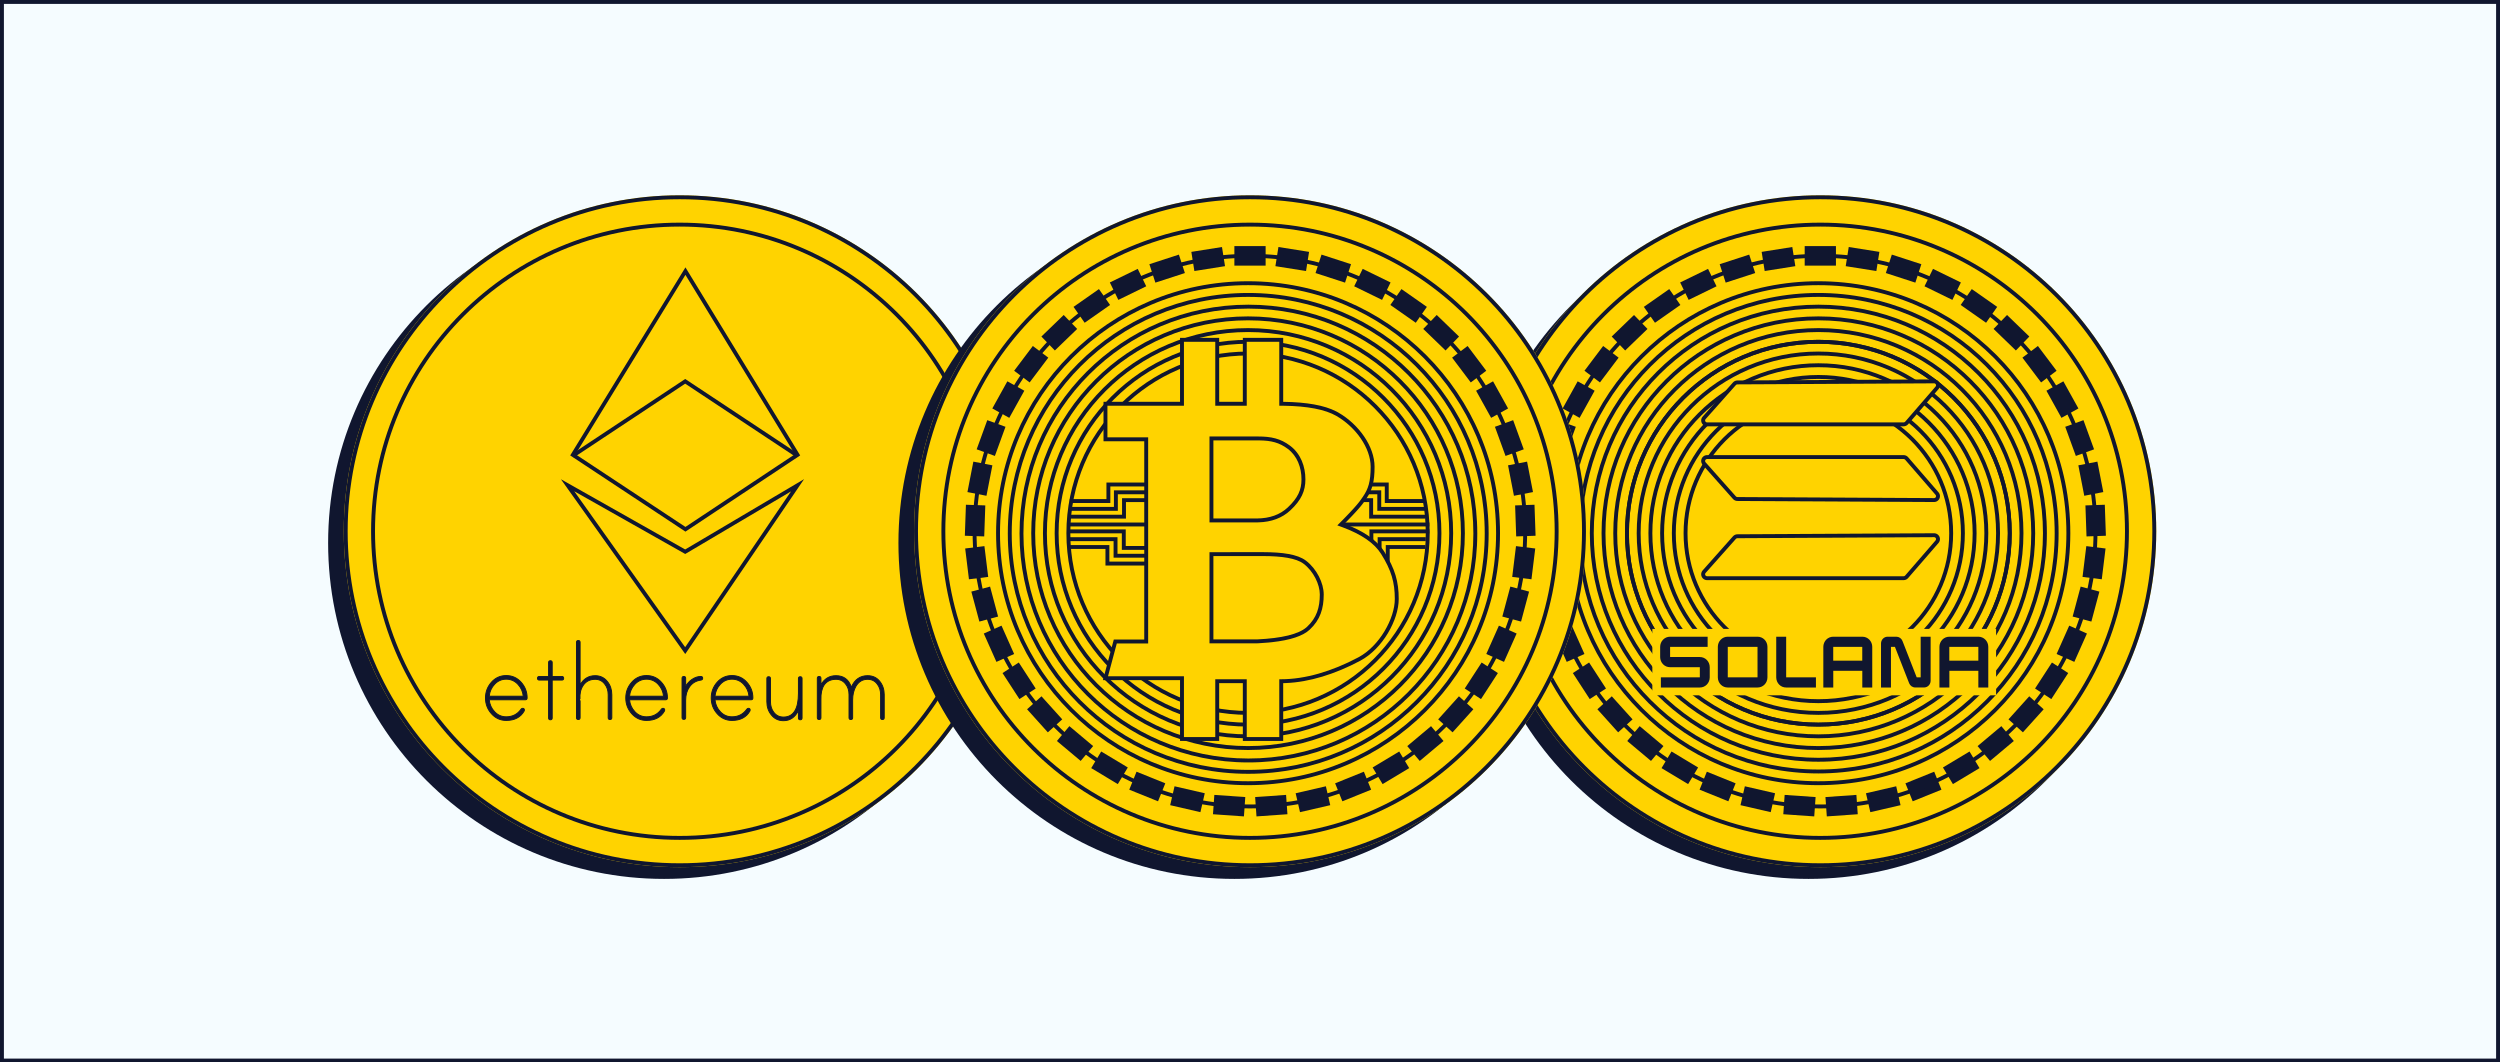 <?xml version="1.0" encoding="UTF-8"?>
<svg width="640px" height="272px" viewBox="0 0 640 272" version="1.1" xmlns="http://www.w3.org/2000/svg" xmlns:xlink="http://www.w3.org/1999/xlink">
    <title>Bitcoin, Ethereum, Solana</title>
    <g id="Bitcoin,-Ethereum,-Solana" stroke="none" stroke-width="1" fill="none" fill-rule="evenodd">
        <rect fill="#F5FCFF" x="0" y="0" width="640" height="272"></rect>
        <circle id="Oval-Copy-13" fill="#10162F" cx="170" cy="139" r="86"></circle>
        <circle id="Oval-Copy-14" fill="#10162F" cx="463" cy="139" r="86"></circle>
        <g id="Group-4" transform="translate(88, 50)">
            <circle id="Oval" fill="#FFD300" cx="86" cy="86" r="86"></circle>
            <path d="M86,0 C133.496,0 172,38.504 172,86 C172,133.496 133.496,172 86,172 C38.504,172 0,133.496 0,86 C0,38.504 38.504,0 86,0 Z M86,1 C39.056,1 1,39.056 1,86 C1,132.944 39.056,171 86,171 C132.944,171 171,132.944 171,86 C171,39.056 132.944,1 86,1 Z" id="Oval" fill="#10162F" fill-rule="nonzero"></path>
            <g id="ethereum" transform="translate(36.285, 113.969)" fill="#10162F" fill-rule="nonzero" stroke="#10162F" stroke-width="0.25">
                <path d="M5.313,8.976 C6.831,8.976 8.101,9.548 9.124,10.692 C10.148,11.836 10.659,13.178 10.659,14.718 C10.659,15.026 10.494,15.18 10.164,15.18 L0.957,15.18 C1.067,16.368 1.529,17.391 2.343,18.249 C3.157,19.107 4.147,19.536 5.313,19.536 C6.919,19.536 8.184,18.887 9.108,17.589 C9.218,17.435 9.35,17.358 9.504,17.358 C9.812,17.358 9.966,17.512 9.966,17.82 C9.966,17.908 9.944,17.985 9.9,18.051 C8.976,19.657 7.447,20.46 5.313,20.46 C3.817,20.46 2.558,19.888 1.534,18.744 C0.511,17.6 0,16.258 0,14.718 C0,13.178 0.506,11.836 1.518,10.692 C2.53,9.548 3.795,8.976 5.313,8.976 Z M0.957,14.256 L9.669,14.256 C9.559,13.068 9.097,12.045 8.283,11.187 C7.469,10.329 6.479,9.9 5.313,9.9 C4.147,9.9 3.157,10.329 2.343,11.187 C1.529,12.045 1.067,13.068 0.957,14.256 Z" id="Shape"></path>
                <path d="M17.076,9.207 L19.551,9.207 C19.859,9.207 20.013,9.361 20.013,9.669 C20.013,9.977 19.859,10.131 19.551,10.131 L17.076,10.131 L17.076,19.833 C17.076,20.141 16.922,20.295 16.614,20.295 C16.306,20.295 16.152,20.141 16.152,19.833 L16.152,10.131 L13.776,10.131 C13.468,10.131 13.314,9.977 13.314,9.669 C13.314,9.361 13.468,9.207 13.776,9.207 L16.152,9.207 L16.152,5.643 C16.152,5.335 16.306,5.181 16.614,5.181 C16.922,5.181 17.076,5.335 17.076,5.643 L17.076,9.207 Z" id="Path"></path>
                <path d="M28.08,9.009 C29.378,9.009 30.423,9.515 31.215,10.527 C31.963,11.451 32.337,12.573 32.337,13.893 L32.337,19.767 C32.337,20.075 32.183,20.229 31.875,20.229 C31.567,20.229 31.413,20.075 31.413,19.767 L31.413,13.893 C31.413,12.815 31.127,11.913 30.555,11.187 C29.939,10.351 29.114,9.933 28.08,9.933 C26.738,9.933 25.715,10.45 25.011,11.484 C24.373,12.43 24.098,13.585 24.186,14.949 C24.208,15.235 24.219,15.367 24.219,15.345 L24.219,19.767 C24.219,20.075 24.065,20.229 23.757,20.229 C23.449,20.229 23.295,20.075 23.295,19.767 L23.295,0.462 C23.295,0.154 23.449,0 23.757,0 C24.065,0 24.219,0.154 24.219,0.462 L24.219,11.385 C25.099,9.801 26.386,9.009 28.08,9.009 Z" id="Path"></path>
                <path d="M41.229,8.976 C42.747,8.976 44.018,9.548 45.041,10.692 C46.064,11.836 46.575,13.178 46.575,14.718 C46.575,15.026 46.41,15.18 46.08,15.18 L36.873,15.18 C36.983,16.368 37.445,17.391 38.259,18.249 C39.073,19.107 40.063,19.536 41.229,19.536 C42.835,19.536 44.1,18.887 45.024,17.589 C45.134,17.435 45.266,17.358 45.42,17.358 C45.728,17.358 45.882,17.512 45.882,17.82 C45.882,17.908 45.86,17.985 45.816,18.051 C44.892,19.657 43.363,20.46 41.229,20.46 C39.733,20.46 38.474,19.888 37.451,18.744 C36.428,17.6 35.916,16.258 35.916,14.718 C35.916,13.178 36.422,11.836 37.434,10.692 C38.446,9.548 39.711,8.976 41.229,8.976 Z M36.873,14.256 L45.585,14.256 C45.475,13.068 45.013,12.045 44.199,11.187 C43.385,10.329 42.395,9.9 41.229,9.9 C40.063,9.9 39.073,10.329 38.259,11.187 C37.445,12.045 36.983,13.068 36.873,14.256 Z" id="Shape"></path>
                <path d="M55.104,9.207 C55.434,9.207 55.599,9.35 55.599,9.636 C55.599,9.922 55.456,10.087 55.17,10.131 C53.872,10.307 52.882,10.901 52.2,11.913 C51.562,12.815 51.243,13.948 51.243,15.312 L51.243,19.734 C51.243,20.042 51.089,20.196 50.781,20.196 C50.473,20.196 50.319,20.042 50.319,19.734 L50.319,9.669 C50.319,9.361 50.473,9.207 50.781,9.207 C51.089,9.207 51.243,9.361 51.243,9.669 L51.243,11.715 C51.661,11.011 52.2,10.428 52.86,9.966 C53.608,9.46 54.356,9.207 55.104,9.207 Z" id="Path"></path>
                <path d="M63.105,8.976 C64.623,8.976 65.894,9.548 66.917,10.692 C67.94,11.836 68.451,13.178 68.451,14.718 C68.451,15.026 68.286,15.18 67.956,15.18 L58.749,15.18 C58.859,16.368 59.321,17.391 60.135,18.249 C60.949,19.107 61.939,19.536 63.105,19.536 C64.711,19.536 65.976,18.887 66.9,17.589 C67.01,17.435 67.142,17.358 67.296,17.358 C67.604,17.358 67.758,17.512 67.758,17.82 C67.758,17.908 67.736,17.985 67.692,18.051 C66.768,19.657 65.239,20.46 63.105,20.46 C61.609,20.46 60.35,19.888 59.327,18.744 C58.304,17.6 57.792,16.258 57.792,14.718 C57.792,13.178 58.298,11.836 59.31,10.692 C60.322,9.548 61.587,8.976 63.105,8.976 Z M58.749,14.256 L67.461,14.256 C67.351,13.068 66.889,12.045 66.075,11.187 C65.261,10.329 64.271,9.9 63.105,9.9 C61.939,9.9 60.949,10.329 60.135,11.187 C59.321,12.045 58.859,13.068 58.749,14.256 Z" id="Shape"></path>
                <path d="M80.577,9.273 C80.885,9.273 81.039,9.427 81.039,9.735 L81.039,19.833 C81.039,20.141 80.885,20.295 80.577,20.295 C80.269,20.295 80.115,20.141 80.115,19.833 L80.115,17.919 C79.257,19.657 77.981,20.526 76.287,20.526 C74.989,20.526 73.944,20.02 73.152,19.008 C72.404,18.084 72.03,16.962 72.03,15.642 L72.03,9.735 C72.03,9.427 72.184,9.273 72.492,9.273 C72.8,9.273 72.954,9.427 72.954,9.735 L72.954,15.642 C72.954,16.72 73.229,17.622 73.779,18.348 C74.395,19.184 75.231,19.602 76.287,19.602 C78.839,19.602 80.115,17.567 80.115,13.497 L80.115,9.735 C80.115,9.427 80.269,9.273 80.577,9.273 Z" id="Path"></path>
                <path d="M97.818,9.009 C99.116,9.009 100.15,9.488 100.92,10.444 C101.69,11.402 102.075,12.54 102.075,13.86 L102.075,19.767 C102.075,20.075 101.921,20.229 101.613,20.229 C101.305,20.229 101.151,20.075 101.151,19.767 L101.151,13.86 C101.151,12.782 100.865,11.88 100.293,11.154 C99.699,10.34 98.874,9.933 97.818,9.933 C96.542,9.933 95.552,10.516 94.848,11.682 C94.276,12.672 93.99,13.849 93.99,15.213 L93.99,19.767 C93.99,20.075 93.836,20.229 93.528,20.229 C93.22,20.229 93.066,20.075 93.066,19.767 L93.066,13.86 C93.066,12.782 92.78,11.88 92.208,11.154 C91.592,10.34 90.767,9.933 89.733,9.933 C88.391,9.933 87.379,10.417 86.697,11.385 C86.103,12.287 85.828,13.519 85.872,15.081 C85.872,15.235 85.872,15.312 85.872,15.312 L85.872,19.767 C85.872,20.075 85.718,20.229 85.41,20.229 C85.102,20.229 84.948,20.075 84.948,19.767 L84.948,9.669 C84.948,9.361 85.102,9.207 85.41,9.207 C85.718,9.207 85.872,9.361 85.872,9.669 L85.872,11.352 C86.752,9.79 88.039,9.009 89.733,9.009 C91.691,9.009 93,9.988 93.66,11.946 C94.518,9.988 95.904,9.009 97.818,9.009 Z" id="Path"></path>
            </g>
            <path d="M116.849,66.588 L87.475,18.447 L57.97,66.588 L87.474,86.094 L116.849,66.588 Z M87.472,20.363 L115.494,66.286 L87.472,84.894 L59.326,66.286 L87.472,20.363 Z" id="Path" fill="#10162F" fill-rule="nonzero"></path>
            <polygon id="Path-2" fill="#10162F" fill-rule="nonzero" transform="translate(87.41, 57.057) rotate(-180) translate(-87.41, -57.057) " points="115.896 47.021 116.448 47.854 87.41 67.094 58.372 47.854 58.925 47.021 87.41 65.894"></polygon>
            <path d="M87.42,117.431 L117.843,72.658 L87.404,90.663 L55.595,72.687 L87.42,117.431 Z M87.4,115.678 L59.013,75.767 L87.416,91.819 L114.501,75.796 L87.4,115.678 Z" id="Path-3" fill="#10162F" fill-rule="nonzero"></path>
            <path d="M86,7 C129.63,7 165,42.37 165,86 C165,129.63 129.63,165 86,165 C42.37,165 7,129.63 7,86 C7,42.37 42.37,7 86,7 Z M86,8 C42.922,8 8,42.922 8,86 C8,129.078 42.922,164 86,164 C129.078,164 164,129.078 164,86 C164,42.922 129.078,8 86,8 Z" id="Oval" fill="#10162F" fill-rule="nonzero"></path>
        </g>
        <path d="M640,0 L640,272 L0,272 L0,0 L640,0 Z M639,1 L1,1 L1,271 L639,271 L639,1 Z" id="Rectangle" fill="#10162F" fill-rule="nonzero"></path>
        <g id="Group-3-Copy" transform="translate(380, 50)">
            <circle id="Oval-Copy" fill="#FFD300" cx="86" cy="86" r="86"></circle>
            <path d="M86,0 C133.496,0 172,38.504 172,86 C172,133.496 133.496,172 86,172 C38.504,172 0,133.496 0,86 C0,38.504 38.504,0 86,0 Z M86,1 C39.056,1 1,39.056 1,86 C1,132.944 39.056,171 86,171 C132.944,171 171,132.944 171,86 C171,39.056 132.944,1 86,1 Z" id="Oval-Copy" fill="#10162F" fill-rule="nonzero"></path>
            <g id="Group" transform="translate(13, 13)" fill="#10162F">
                <rect id="Rectangle" x="69" y="0" width="8" height="5"></rect>
                <polygon id="Rectangle" transform="translate(83.813, 3.308) rotate(9) translate(-83.813, -3.308) " points="79.842 0.826 87.784 0.826 87.784 5.79 79.842 5.79"></polygon>
                <polygon id="Rectangle" transform="translate(94.32, 5.767) rotate(18) translate(-94.32, -5.767) " points="90.349 3.285 98.291 3.285 98.291 8.249 90.349 8.249"></polygon>
                <polygon id="Rectangle" transform="translate(104.329, 9.801) rotate(26) translate(-104.329, -9.801) " points="100.358 7.319 108.3 7.319 108.3 12.283 100.358 12.283"></polygon>
                <polygon id="Rectangle" transform="translate(113.605, 15.315) rotate(35) translate(-113.605, -15.315) " points="109.634 12.833 117.576 12.833 117.576 17.797 109.634 17.797"></polygon>
                <polygon id="Rectangle" transform="translate(121.931, 22.181) rotate(44) translate(-121.931, -22.181) " points="117.96 19.699 125.902 19.699 125.902 24.663 117.96 24.663"></polygon>
                <polygon id="Rectangle" transform="translate(129.11, 30.238) rotate(53) translate(-129.11, -30.238) " points="125.139 27.756 133.081 27.756 133.081 32.719 125.139 32.719"></polygon>
                <polygon id="Rectangle" transform="translate(134.976, 39.295) rotate(61) translate(-134.976, -39.295) " points="131.005 36.813 138.947 36.813 138.947 41.777 131.005 41.777"></polygon>
                <polygon id="Rectangle" transform="translate(139.391, 49.142) rotate(70) translate(-139.391, -49.142) " points="135.419 46.661 143.362 46.661 143.362 51.624 135.419 51.624"></polygon>
                <polygon id="Rectangle" transform="translate(142.25, 59.548) rotate(79) translate(-142.25, -59.548) " points="138.279 57.066 146.221 57.066 146.221 62.03 138.279 62.03"></polygon>
                <polygon id="Rectangle" transform="translate(143.488, 70.268) rotate(88) translate(-143.488, -70.268) " points="139.517 67.786 147.459 67.786 147.459 72.75 139.517 72.75"></polygon>
                <polygon id="Rectangle" transform="translate(143.074, 81.052) rotate(97) translate(-143.074, -81.052) " points="139.103 78.57 147.045 78.57 147.045 83.533 139.103 83.533"></polygon>
                <polygon id="Rectangle" transform="translate(141.02, 91.645) rotate(105) translate(-141.02, -91.645) " points="137.049 89.164 144.991 89.164 144.991 94.127 137.049 94.127"></polygon>
                <polygon id="Rectangle" transform="translate(137.372, 101.802) rotate(114) translate(-137.372, -101.802) " points="133.401 99.32 141.343 99.32 141.343 104.283 133.401 104.283"></polygon>
                <polygon id="Rectangle" transform="translate(132.217, 111.282) rotate(123) translate(-132.217, -111.282) " points="128.246 108.8 136.188 108.8 136.188 113.764 128.246 113.764"></polygon>
                <polygon id="Rectangle" transform="translate(125.675, 119.864) rotate(132) translate(-125.675, -119.864) " points="121.704 117.382 129.646 117.382 129.646 122.346 121.704 122.346"></polygon>
                <polygon id="Rectangle" transform="translate(117.899, 127.347) rotate(140) translate(-117.899, -127.347) " points="113.928 124.865 121.871 124.865 121.871 129.829 113.928 129.829"></polygon>
                <polygon id="Rectangle" transform="translate(109.073, 133.556) rotate(149) translate(-109.073, -133.556) " points="105.102 131.074 113.044 131.074 113.044 136.037 105.102 136.037"></polygon>
                <polygon id="Rectangle" transform="translate(99.402, 138.344) rotate(158) translate(-99.402, -138.344) " points="95.431 135.862 103.373 135.862 103.373 140.826 95.431 140.826"></polygon>
                <polygon id="Rectangle" transform="translate(89.114, 141.6) rotate(167) translate(-89.114, -141.6) " points="85.143 139.118 93.085 139.118 93.085 144.082 85.143 144.082"></polygon>
                <polygon id="Rectangle" transform="translate(78.449, 143.247) rotate(176) translate(-78.449, -143.247) " points="74.478 140.765 82.42 140.765 82.42 145.729 74.478 145.729"></polygon>
                <polygon id="Rectangle" transform="translate(67.658, 143.247) rotate(184) translate(-67.658, -143.247) " points="63.687 140.765 71.629 140.765 71.629 145.729 63.687 145.729"></polygon>
                <polygon id="Rectangle" transform="translate(56.993, 141.6) rotate(193) translate(-56.993, -141.6) " points="53.022 139.118 60.964 139.118 60.964 144.082 53.022 144.082"></polygon>
                <polygon id="Rectangle" transform="translate(46.704, 138.344) rotate(202) translate(-46.704, -138.344) " points="42.733 135.862 50.675 135.862 50.675 140.826 42.733 140.826"></polygon>
                <polygon id="Rectangle" transform="translate(37.034, 133.556) rotate(211) translate(-37.034, -133.556) " points="33.063 131.074 41.005 131.074 41.005 136.037 33.063 136.037"></polygon>
                <polygon id="Rectangle" transform="translate(28.207, 127.347) rotate(220) translate(-28.207, -127.347) " points="24.236 124.865 32.178 124.865 32.178 129.829 24.236 129.829"></polygon>
                <polygon id="Rectangle" transform="translate(20.432, 119.864) rotate(228) translate(-20.432, -119.864) " points="16.461 117.382 24.403 117.382 24.403 122.346 16.461 122.346"></polygon>
                <polygon id="Rectangle" transform="translate(13.89, 111.282) rotate(237) translate(-13.89, -111.282) " points="9.919 108.8 17.861 108.8 17.861 113.764 9.919 113.764"></polygon>
                <polygon id="Rectangle" transform="translate(8.735, 101.802) rotate(246) translate(-8.735, -101.802) " points="4.763 99.32 12.706 99.32 12.706 104.283 4.763 104.283"></polygon>
                <polygon id="Rectangle" transform="translate(5.087, 91.645) rotate(255) translate(-5.087, -91.645) " points="1.116 89.164 9.058 89.164 9.058 94.127 1.116 94.127"></polygon>
                <polygon id="Rectangle" transform="translate(3.032, 81.052) rotate(263) translate(-3.032, -81.052) " points="-0.939 78.57 7.003 78.57 7.003 83.533 -0.939 83.533"></polygon>
                <polygon id="Rectangle" transform="translate(2.619, 70.268) rotate(272) translate(-2.619, -70.268) " points="-1.352 67.786 6.59 67.786 6.59 72.75 -1.352 72.75"></polygon>
                <polygon id="Rectangle" transform="translate(3.857, 59.548) rotate(281) translate(-3.857, -59.548) " points="-0.114 57.066 7.828 57.066 7.828 62.03 -0.114 62.03"></polygon>
                <polygon id="Rectangle" transform="translate(6.716, 49.142) rotate(290) translate(-6.716, -49.142) " points="2.745 46.661 10.687 46.661 10.687 51.624 2.745 51.624"></polygon>
                <polygon id="Rectangle" transform="translate(11.13, 39.295) rotate(299) translate(-11.13, -39.295) " points="7.159 36.813 15.101 36.813 15.101 41.777 7.159 41.777"></polygon>
                <polygon id="Rectangle" transform="translate(16.996, 30.238) rotate(307) translate(-16.996, -30.238) " points="13.025 27.756 20.967 27.756 20.967 32.719 13.025 32.719"></polygon>
                <polygon id="Rectangle" transform="translate(24.176, 22.181) rotate(316) translate(-24.176, -22.181) " points="20.205 19.699 28.147 19.699 28.147 24.663 20.205 24.663"></polygon>
                <polygon id="Rectangle" transform="translate(32.501, 15.315) rotate(325) translate(-32.501, -15.315) " points="28.53 12.833 36.472 12.833 36.472 17.797 28.53 17.797"></polygon>
                <polygon id="Rectangle" transform="translate(41.777, 9.801) rotate(334) translate(-41.777, -9.801) " points="37.806 7.319 45.748 7.319 45.748 12.283 37.806 12.283"></polygon>
                <polygon id="Rectangle" transform="translate(51.786, 5.767) rotate(342) translate(-51.786, -5.767) " points="47.815 3.285 55.757 3.285 55.757 8.249 47.815 8.249"></polygon>
                <polygon id="Rectangle" transform="translate(62.294, 3.308) rotate(351) translate(-62.294, -3.308) " points="58.323 0.826 66.265 0.826 66.265 5.79 58.323 5.79"></polygon>
            </g>
            <path d="M85.5,22 C121.122,22 150,50.878 150,86.5 C150,122.122 121.122,151 85.5,151 C49.878,151 21,122.122 21,86.5 C21,50.878 49.878,22 85.5,22 Z M85.5,23 C50.43,23 22,51.43 22,86.5 C22,121.57 50.43,150 85.5,150 C120.57,150 149,121.57 149,86.5 C149,51.43 120.57,23 85.5,23 Z" id="Oval" fill="#10162F" fill-rule="nonzero"></path>
            <path d="M85.5,25 C119.466,25 147,52.534 147,86.5 C147,120.466 119.466,148 85.5,148 C51.534,148 24,120.466 24,86.5 C24,52.534 51.534,25 85.5,25 Z M85.5,26 C52.087,26 25,53.087 25,86.5 C25,119.913 52.087,147 85.5,147 C118.913,147 146,119.913 146,86.5 C146,53.087 118.913,26 85.5,26 Z" id="Oval" fill="#10162F" fill-rule="nonzero"></path>
            <path d="M85.5,28 C117.809,28 144,54.191 144,86.5 C144,118.809 117.809,145 85.5,145 C53.191,145 27,118.809 27,86.5 C27,54.191 53.191,28 85.5,28 Z M85.5,29 C53.744,29 28,54.744 28,86.5 C28,118.256 53.744,144 85.5,144 C117.256,144 143,118.256 143,86.5 C143,54.744 117.256,29 85.5,29 Z" id="Oval-Copy-3" fill="#10162F" fill-rule="nonzero"></path>
            <path d="M85.5,31 C116.152,31 141,55.848 141,86.5 C141,117.152 116.152,142 85.5,142 C54.848,142 30,117.152 30,86.5 C30,55.848 54.848,31 85.5,31 Z M85.5,32 C55.4,32 31,56.4 31,86.5 C31,116.6 55.4,141 85.5,141 C115.6,141 140,116.6 140,86.5 C140,56.4 115.6,32 85.5,32 Z" id="Oval-Copy-4" fill="#10162F" fill-rule="nonzero"></path>
            <path d="M85.5,34 C114.495,34 138,57.505 138,86.5 C138,115.495 114.495,139 85.5,139 C56.505,139 33,115.495 33,86.5 C33,57.505 56.505,34 85.5,34 Z M85.5,35 C57.057,35 34,58.057 34,86.5 C34,114.943 57.057,138 85.5,138 C113.943,138 137,114.943 137,86.5 C137,58.057 113.943,35 85.5,35 Z" id="Oval-Copy-5" fill="#10162F" fill-rule="nonzero"></path>
            <path d="M85.5,37 C112.838,37 135,59.162 135,86.5 C135,113.838 112.838,136 85.5,136 C58.162,136 36,113.838 36,86.5 C36,59.162 58.162,37 85.5,37 Z M85.5,38 C58.714,38 37,59.714 37,86.5 C37,113.286 58.714,135 85.5,135 C112.286,135 134,113.286 134,86.5 C134,59.714 112.286,38 85.5,38 Z" id="Oval-Copy-6" fill="#10162F" fill-rule="nonzero"></path>
            <path d="M85.5,37 C112.838,37 135,59.162 135,86.5 C135,113.838 112.838,136 85.5,136 C58.162,136 36,113.838 36,86.5 C36,59.162 58.162,37 85.5,37 Z M85.5,38 C58.714,38 37,59.714 37,86.5 C37,113.286 58.714,135 85.5,135 C112.286,135 134,113.286 134,86.5 C134,59.714 112.286,38 85.5,38 Z" id="Oval-Copy-7" fill="#10162F" fill-rule="nonzero"></path>
            <path d="M85.5,40 C111.181,40 132,60.819 132,86.5 C132,112.181 111.181,133 85.5,133 C59.819,133 39,112.181 39,86.5 C39,60.819 59.819,40 85.5,40 Z M85.5,41 C60.371,41 40,61.371 40,86.5 C40,111.629 60.371,132 85.5,132 C110.629,132 131,111.629 131,86.5 C131,61.371 110.629,41 85.5,41 Z" id="Oval-Copy-8" fill="#10162F" fill-rule="nonzero"></path>
            <path d="M85.5,43 C109.524,43 129,62.476 129,86.5 C129,110.524 109.524,130 85.5,130 C61.476,130 42,110.524 42,86.5 C42,62.476 61.476,43 85.5,43 Z M85.5,44 C62.028,44 43,63.028 43,86.5 C43,109.972 62.028,129 85.5,129 C108.972,129 128,109.972 128,86.5 C128,63.028 108.972,44 85.5,44 Z" id="Oval-Copy-9" fill="#10162F" fill-rule="nonzero"></path>
            <path d="M85.5,46 C107.868,46 126,64.132 126,86.5 C126,108.868 107.868,127 85.5,127 C63.132,127 45,108.868 45,86.5 C45,64.132 63.132,46 85.5,46 Z M85.5,47 C63.685,47 46,64.685 46,86.5 C46,108.315 63.685,126 85.5,126 C107.315,126 125,108.315 125,86.5 C125,64.685 107.315,47 85.5,47 Z" id="Oval-Copy-10" fill="#10162F" fill-rule="nonzero"></path>
            <path d="M85.5,49 C106.211,49 123,65.789 123,86.5 C123,107.211 106.211,124 85.5,124 C64.789,124 48,107.211 48,86.5 C48,65.789 64.789,49 85.5,49 Z M85.5,50 C65.342,50 49,66.342 49,86.5 C49,106.658 65.342,123 85.5,123 C105.658,123 122,106.658 122,86.5 C122,66.342 105.658,50 85.5,50 Z" id="Oval-Copy-11" fill="#10162F" fill-rule="nonzero"></path>
            <path d="M85.5,52 C104.554,52 120,67.446 120,86.5 C120,105.554 104.554,121 85.5,121 C66.446,121 51,105.554 51,86.5 C51,67.446 66.446,52 85.5,52 Z M85.5,53 C66.998,53 52,67.998 52,86.5 C52,105.002 66.998,120 85.5,120 C104.002,120 119,105.002 119,86.5 C119,67.998 104.002,53 85.5,53 Z" id="Oval-Copy-12" fill="#10162F" fill-rule="nonzero"></path>
            <rect id="Rectangle" fill="#FFD300" x="43" y="111" width="88" height="17"></rect>
            <path d="M85.968,14.986 C125.17,14.986 156.95,46.765 156.95,85.968 C156.95,125.17 125.17,156.95 85.968,156.95 C46.765,156.95 14.986,125.17 14.986,85.968 C14.986,46.765 46.765,14.986 85.968,14.986 Z M85.968,15.986 C47.318,15.986 15.986,47.318 15.986,85.968 C15.986,124.618 47.318,155.95 85.968,155.95 C124.618,155.95 155.95,124.618 155.95,85.968 C155.95,47.318 124.618,15.986 85.968,15.986 Z" id="Oval" fill="#10162F" fill-rule="nonzero"></path>
            <path d="M86,7 C129.63,7 165,42.37 165,86 C165,129.63 129.63,165 86,165 C42.37,165 7,129.63 7,86 C7,42.37 42.37,7 86,7 Z M86,8 C42.922,8 8,42.922 8,86 C8,129.078 42.922,164 86,164 C129.078,164 164,129.078 164,86 C164,42.922 129.078,8 86,8 Z" id="Oval-Copy-2" fill="#10162F" fill-rule="nonzero"></path>
            <g id="Group-5" transform="translate(45, 113)" fill="#10162F" fill-rule="nonzero">
                <path d="M10.172,5.2 L2.545,5.2 L2.545,2.6 L12.154,2.6 L12.154,0 L2.52,0 C2.191,-0.002 1.865,0.064 1.56,0.192 C1.255,0.321 0.978,0.511 0.744,0.75 C0.51,0.99 0.324,1.275 0.196,1.589 C0.068,1.903 0.002,2.24 0,2.581 L0,5.216 C0.001,5.557 0.068,5.894 0.195,6.209 C0.322,6.523 0.508,6.809 0.742,7.049 C0.977,7.289 1.254,7.479 1.559,7.608 C1.864,7.736 2.191,7.802 2.52,7.8 L10.156,7.8 L10.156,10.4 L0.182,10.4 L0.182,13 L10.172,13 C10.501,13.002 10.827,12.936 11.132,12.808 C11.437,12.679 11.714,12.489 11.948,12.25 C12.182,12.01 12.368,11.725 12.496,11.411 C12.623,11.097 12.69,10.76 12.692,10.419 L12.692,7.784 C12.69,7.443 12.624,7.106 12.497,6.791 C12.369,6.477 12.183,6.191 11.949,5.951 C11.715,5.711 11.438,5.521 11.133,5.393 C10.828,5.264 10.501,5.198 10.172,5.2 Z" id="Path"></path>
                <path d="M24.945,8.87115258e-05 L17.29,8.87115258e-05 C16.961,-0.003 16.634,0.062 16.328,0.19 C16.023,0.319 15.744,0.508 15.51,0.748 C15.275,0.987 15.088,1.273 14.96,1.587 C14.832,1.902 14.765,2.239 14.764,2.581 L14.764,10.419 C14.765,10.761 14.832,11.098 14.96,11.413 C15.088,11.727 15.275,12.013 15.51,12.252 C15.744,12.492 16.023,12.681 16.328,12.81 C16.634,12.938 16.961,13.003 17.29,13 L24.945,13 C25.275,13.002 25.601,12.936 25.906,12.808 C26.21,12.679 26.488,12.489 26.722,12.25 C26.956,12.01 27.142,11.725 27.269,11.411 C27.397,11.097 27.464,10.76 27.465,10.419 L27.465,2.581 C27.464,2.24 27.397,1.903 27.269,1.589 C27.142,1.275 26.956,0.99 26.722,0.75 C26.488,0.511 26.21,0.321 25.906,0.192 C25.601,0.064 25.275,-0.002 24.945,8.87115258e-05 Z M24.927,10.4 L17.309,10.4 L17.309,2.6 L24.923,2.6 L24.927,10.4 Z" id="Shape"></path>
                <path d="M51.758,0 L44.291,0 C43.962,-0.002 43.636,0.064 43.331,0.192 C43.026,0.321 42.749,0.511 42.515,0.75 C42.281,0.99 42.095,1.275 41.967,1.589 C41.839,1.903 41.773,2.24 41.771,2.581 L41.771,13 L44.316,13 L44.316,8.729 L51.749,8.729 L51.749,13 L54.295,13 L54.295,2.581 C54.293,2.239 54.226,1.9 54.097,1.585 C53.968,1.27 53.781,0.984 53.545,0.744 C53.309,0.504 53.03,0.315 52.723,0.187 C52.416,0.06 52.088,-0.004 51.758,0 Z M51.739,6.129 L44.306,6.129 L44.306,2.6 L51.739,2.6 L51.739,6.129 Z" id="Shape"></path>
                <path d="M81.48,0 L74.013,0 C73.684,-0.002 73.358,0.064 73.053,0.192 C72.748,0.321 72.471,0.511 72.237,0.75 C72.003,0.99 71.817,1.275 71.689,1.589 C71.562,1.903 71.495,2.24 71.493,2.581 L71.493,13 L74.039,13 L74.039,8.729 L81.455,8.729 L81.455,13 L84,13 L84,2.581 C83.998,2.24 83.932,1.903 83.804,1.589 C83.676,1.275 83.49,0.99 83.256,0.75 C83.022,0.511 82.745,0.321 82.44,0.192 C82.135,0.064 81.809,-0.002 81.48,0 Z M81.455,6.129 L74.022,6.129 L74.022,2.6 L81.455,2.6 L81.455,6.129 Z" id="Shape"></path>
                <path d="M66.691,10.4 L65.673,10.4 L62.033,1.089 C61.908,0.768 61.693,0.493 61.416,0.299 C61.139,0.105 60.813,0.001 60.478,0 L58.22,0 C58,-0.001 57.782,0.043 57.579,0.129 C57.376,0.214 57.191,0.341 57.035,0.501 C56.879,0.661 56.755,0.851 56.67,1.06 C56.585,1.27 56.541,1.495 56.54,1.722 L56.54,13 L59.085,13 L59.085,2.6 L60.103,2.6 L63.742,11.911 C63.868,12.231 64.085,12.505 64.363,12.698 C64.641,12.891 64.968,12.994 65.303,12.993 L67.561,12.993 C67.781,12.994 67.999,12.95 68.202,12.864 C68.405,12.779 68.59,12.652 68.746,12.492 C68.902,12.332 69.026,12.142 69.111,11.933 C69.196,11.723 69.24,11.498 69.241,11.271 L69.241,0 L66.691,0 L66.691,10.4 Z" id="Path"></path>
                <path d="M32.259,0 L29.714,0 L29.714,10.419 C29.716,10.761 29.783,11.098 29.911,11.413 C30.039,11.728 30.226,12.013 30.461,12.253 C30.695,12.493 30.974,12.682 31.28,12.81 C31.585,12.938 31.913,13.003 32.242,13 L39.879,13 L39.879,10.4 L32.259,10.4 L32.259,0 Z" id="Path"></path>
            </g>
            <path d="M57.004,58.636 L107.334,58.636 C107.624,58.636 107.9,58.51 108.09,58.29 L115.887,49.285 C116.248,48.868 116.203,48.236 115.785,47.875 C115.602,47.716 115.367,47.629 115.125,47.631 L64.762,47.9 C64.478,47.902 64.208,48.024 64.02,48.236 L56.256,56.971 C55.889,57.384 55.927,58.016 56.34,58.383 C56.523,58.546 56.759,58.636 57.004,58.636 Z" id="Path-7" fill="#FFD300"></path>
            <path d="M57.004,98.017 L107.334,98.017 C107.624,98.017 107.9,97.891 108.09,97.671 L115.887,88.666 C116.248,88.249 116.203,87.617 115.785,87.256 C115.602,87.097 115.367,87.01 115.125,87.012 L64.762,87.281 C64.478,87.283 64.208,87.405 64.02,87.617 L56.256,96.352 C55.889,96.765 55.927,97.397 56.34,97.764 C56.523,97.927 56.759,98.017 57.004,98.017 Z" id="Path-7-Copy" fill="#FFD300"></path>
            <path d="M57.004,78.017 L107.334,78.017 C107.624,78.017 107.9,77.891 108.09,77.671 L115.887,68.666 C116.248,68.249 116.203,67.617 115.785,67.256 C115.602,67.097 115.367,67.01 115.125,67.012 L64.762,67.281 C64.478,67.283 64.208,67.405 64.02,67.617 L56.256,76.352 C55.889,76.765 55.927,77.397 56.34,77.764 C56.523,77.927 56.759,78.017 57.004,78.017 Z" id="Path-7-Copy-2" fill="#FFD300" transform="translate(86.053, 72.508) scale(1, -1) translate(-86.053, -72.508) "></path>
            <path d="M115.123,47.131 L64.759,47.4 C64.334,47.402 63.929,47.586 63.646,47.904 L55.883,56.639 C55.332,57.259 55.388,58.207 56.007,58.757 C56.282,59.001 56.636,59.136 57.004,59.136 L107.334,59.136 C107.769,59.136 108.183,58.947 108.468,58.618 L116.265,49.613 C116.807,48.986 116.739,48.039 116.112,47.497 C115.838,47.259 115.486,47.129 115.123,47.131 Z M64.765,48.4 L115.128,48.131 C115.249,48.13 115.366,48.173 115.458,48.253 C115.667,48.433 115.689,48.749 115.509,48.958 L107.712,57.963 C107.617,58.073 107.479,58.136 107.334,58.136 L57.004,58.136 C56.881,58.136 56.763,58.091 56.672,58.009 C56.465,57.826 56.447,57.51 56.63,57.304 L64.394,48.568 C64.488,48.462 64.623,48.401 64.765,48.4 Z" id="Path-7" fill="#10162F" fill-rule="nonzero"></path>
            <path d="M115.123,86.512 L64.759,86.781 C64.334,86.784 63.929,86.967 63.646,87.285 L55.883,96.02 C55.332,96.64 55.388,97.588 56.007,98.138 C56.282,98.382 56.636,98.517 57.004,98.517 L107.334,98.517 C107.769,98.517 108.183,98.328 108.468,97.999 L116.265,88.994 C116.807,88.367 116.739,87.42 116.112,86.878 C115.838,86.64 115.486,86.51 115.123,86.512 Z M64.765,87.781 L115.128,87.512 C115.249,87.511 115.366,87.554 115.458,87.634 C115.667,87.815 115.689,88.13 115.509,88.339 L107.712,97.344 C107.617,97.454 107.479,97.517 107.334,97.517 L57.004,97.517 C56.881,97.517 56.763,97.472 56.672,97.391 C56.465,97.207 56.447,96.891 56.63,96.685 L64.394,87.949 C64.488,87.843 64.623,87.782 64.765,87.781 Z" id="Path-7-Copy" fill="#10162F" fill-rule="nonzero"></path>
            <path d="M115.123,66.512 L64.759,66.781 C64.334,66.784 63.929,66.967 63.646,67.285 L55.883,76.02 C55.332,76.64 55.388,77.588 56.007,78.138 C56.282,78.382 56.636,78.517 57.004,78.517 L107.334,78.517 C107.769,78.517 108.183,78.328 108.468,77.999 L116.265,68.994 C116.807,68.367 116.739,67.42 116.112,66.878 C115.838,66.64 115.486,66.51 115.123,66.512 Z M64.765,67.781 L115.128,67.512 C115.249,67.511 115.366,67.554 115.458,67.634 C115.667,67.815 115.689,68.13 115.509,68.339 L107.712,77.344 C107.617,77.454 107.479,77.517 107.334,77.517 L57.004,77.517 C56.881,77.517 56.763,77.472 56.672,77.391 C56.465,77.207 56.447,76.891 56.63,76.685 L64.394,67.949 C64.488,67.843 64.623,67.782 64.765,67.781 Z" id="Path-7-Copy-2" fill="#10162F" fill-rule="nonzero" transform="translate(86.067, 72.514) scale(1, -1) translate(-86.067, -72.514) "></path>
        </g>
        <g id="Group-3" transform="translate(230, 50)">
            <circle id="Oval-Copy" fill="#10162F" cx="86" cy="89" r="86"></circle>
            <circle id="Oval-Copy" fill="#FFD300" cx="90" cy="86" r="86"></circle>
            <path d="M90,0 C137.496,0 176,38.504 176,86 C176,133.496 137.496,172 90,172 C42.504,172 4,133.496 4,86 C4,38.504 42.504,0 90,0 Z M90,1 C43.056,1 5,39.056 5,86 C5,132.944 43.056,171 90,171 C136.944,171 175,132.944 175,86 C175,39.056 136.944,1 90,1 Z" id="Oval-Copy" fill="#10162F" fill-rule="nonzero"></path>
            <g id="Group" transform="translate(17, 13)" fill="#10162F">
                <rect id="Rectangle" x="69" y="0" width="8" height="5"></rect>
                <polygon id="Rectangle" transform="translate(83.813, 3.308) rotate(9) translate(-83.813, -3.308) " points="79.842 0.826 87.784 0.826 87.784 5.79 79.842 5.79"></polygon>
                <polygon id="Rectangle" transform="translate(94.32, 5.767) rotate(18) translate(-94.32, -5.767) " points="90.349 3.285 98.291 3.285 98.291 8.249 90.349 8.249"></polygon>
                <polygon id="Rectangle" transform="translate(104.329, 9.801) rotate(26) translate(-104.329, -9.801) " points="100.358 7.319 108.3 7.319 108.3 12.283 100.358 12.283"></polygon>
                <polygon id="Rectangle" transform="translate(113.605, 15.315) rotate(35) translate(-113.605, -15.315) " points="109.634 12.833 117.576 12.833 117.576 17.797 109.634 17.797"></polygon>
                <polygon id="Rectangle" transform="translate(121.931, 22.181) rotate(44) translate(-121.931, -22.181) " points="117.96 19.699 125.902 19.699 125.902 24.663 117.96 24.663"></polygon>
                <polygon id="Rectangle" transform="translate(129.11, 30.238) rotate(53) translate(-129.11, -30.238) " points="125.139 27.756 133.081 27.756 133.081 32.719 125.139 32.719"></polygon>
                <polygon id="Rectangle" transform="translate(134.976, 39.295) rotate(61) translate(-134.976, -39.295) " points="131.005 36.813 138.947 36.813 138.947 41.777 131.005 41.777"></polygon>
                <polygon id="Rectangle" transform="translate(139.391, 49.142) rotate(70) translate(-139.391, -49.142) " points="135.419 46.661 143.362 46.661 143.362 51.624 135.419 51.624"></polygon>
                <polygon id="Rectangle" transform="translate(142.25, 59.548) rotate(79) translate(-142.25, -59.548) " points="138.279 57.066 146.221 57.066 146.221 62.03 138.279 62.03"></polygon>
                <polygon id="Rectangle" transform="translate(143.488, 70.268) rotate(88) translate(-143.488, -70.268) " points="139.517 67.786 147.459 67.786 147.459 72.75 139.517 72.75"></polygon>
                <polygon id="Rectangle" transform="translate(143.074, 81.052) rotate(97) translate(-143.074, -81.052) " points="139.103 78.57 147.045 78.57 147.045 83.533 139.103 83.533"></polygon>
                <polygon id="Rectangle" transform="translate(141.02, 91.645) rotate(105) translate(-141.02, -91.645) " points="137.049 89.164 144.991 89.164 144.991 94.127 137.049 94.127"></polygon>
                <polygon id="Rectangle" transform="translate(137.372, 101.802) rotate(114) translate(-137.372, -101.802) " points="133.401 99.32 141.343 99.32 141.343 104.283 133.401 104.283"></polygon>
                <polygon id="Rectangle" transform="translate(132.217, 111.282) rotate(123) translate(-132.217, -111.282) " points="128.246 108.8 136.188 108.8 136.188 113.764 128.246 113.764"></polygon>
                <polygon id="Rectangle" transform="translate(125.675, 119.864) rotate(132) translate(-125.675, -119.864) " points="121.704 117.382 129.646 117.382 129.646 122.346 121.704 122.346"></polygon>
                <polygon id="Rectangle" transform="translate(117.899, 127.347) rotate(140) translate(-117.899, -127.347) " points="113.928 124.865 121.871 124.865 121.871 129.829 113.928 129.829"></polygon>
                <polygon id="Rectangle" transform="translate(109.073, 133.556) rotate(149) translate(-109.073, -133.556) " points="105.102 131.074 113.044 131.074 113.044 136.037 105.102 136.037"></polygon>
                <polygon id="Rectangle" transform="translate(99.402, 138.344) rotate(158) translate(-99.402, -138.344) " points="95.431 135.862 103.373 135.862 103.373 140.826 95.431 140.826"></polygon>
                <polygon id="Rectangle" transform="translate(89.114, 141.6) rotate(167) translate(-89.114, -141.6) " points="85.143 139.118 93.085 139.118 93.085 144.082 85.143 144.082"></polygon>
                <polygon id="Rectangle" transform="translate(78.449, 143.247) rotate(176) translate(-78.449, -143.247) " points="74.478 140.765 82.42 140.765 82.42 145.729 74.478 145.729"></polygon>
                <polygon id="Rectangle" transform="translate(67.658, 143.247) rotate(184) translate(-67.658, -143.247) " points="63.687 140.765 71.629 140.765 71.629 145.729 63.687 145.729"></polygon>
                <polygon id="Rectangle" transform="translate(56.993, 141.6) rotate(193) translate(-56.993, -141.6) " points="53.022 139.118 60.964 139.118 60.964 144.082 53.022 144.082"></polygon>
                <polygon id="Rectangle" transform="translate(46.704, 138.344) rotate(202) translate(-46.704, -138.344) " points="42.733 135.862 50.675 135.862 50.675 140.826 42.733 140.826"></polygon>
                <polygon id="Rectangle" transform="translate(37.034, 133.556) rotate(211) translate(-37.034, -133.556) " points="33.063 131.074 41.005 131.074 41.005 136.037 33.063 136.037"></polygon>
                <polygon id="Rectangle" transform="translate(28.207, 127.347) rotate(220) translate(-28.207, -127.347) " points="24.236 124.865 32.178 124.865 32.178 129.829 24.236 129.829"></polygon>
                <polygon id="Rectangle" transform="translate(20.432, 119.864) rotate(228) translate(-20.432, -119.864) " points="16.461 117.382 24.403 117.382 24.403 122.346 16.461 122.346"></polygon>
                <polygon id="Rectangle" transform="translate(13.89, 111.282) rotate(237) translate(-13.89, -111.282) " points="9.919 108.8 17.861 108.8 17.861 113.764 9.919 113.764"></polygon>
                <polygon id="Rectangle" transform="translate(8.735, 101.802) rotate(246) translate(-8.735, -101.802) " points="4.763 99.32 12.706 99.32 12.706 104.283 4.763 104.283"></polygon>
                <polygon id="Rectangle" transform="translate(5.087, 91.645) rotate(255) translate(-5.087, -91.645) " points="1.116 89.164 9.058 89.164 9.058 94.127 1.116 94.127"></polygon>
                <polygon id="Rectangle" transform="translate(3.032, 81.052) rotate(263) translate(-3.032, -81.052) " points="-0.939 78.57 7.003 78.57 7.003 83.533 -0.939 83.533"></polygon>
                <polygon id="Rectangle" transform="translate(2.619, 70.268) rotate(272) translate(-2.619, -70.268) " points="-1.352 67.786 6.59 67.786 6.59 72.75 -1.352 72.75"></polygon>
                <polygon id="Rectangle" transform="translate(3.857, 59.548) rotate(281) translate(-3.857, -59.548) " points="-0.114 57.066 7.828 57.066 7.828 62.03 -0.114 62.03"></polygon>
                <polygon id="Rectangle" transform="translate(6.716, 49.142) rotate(290) translate(-6.716, -49.142) " points="2.745 46.661 10.687 46.661 10.687 51.624 2.745 51.624"></polygon>
                <polygon id="Rectangle" transform="translate(11.13, 39.295) rotate(299) translate(-11.13, -39.295) " points="7.159 36.813 15.101 36.813 15.101 41.777 7.159 41.777"></polygon>
                <polygon id="Rectangle" transform="translate(16.996, 30.238) rotate(307) translate(-16.996, -30.238) " points="13.025 27.756 20.967 27.756 20.967 32.719 13.025 32.719"></polygon>
                <polygon id="Rectangle" transform="translate(24.176, 22.181) rotate(316) translate(-24.176, -22.181) " points="20.205 19.699 28.147 19.699 28.147 24.663 20.205 24.663"></polygon>
                <polygon id="Rectangle" transform="translate(32.501, 15.315) rotate(325) translate(-32.501, -15.315) " points="28.53 12.833 36.472 12.833 36.472 17.797 28.53 17.797"></polygon>
                <polygon id="Rectangle" transform="translate(41.777, 9.801) rotate(334) translate(-41.777, -9.801) " points="37.806 7.319 45.748 7.319 45.748 12.283 37.806 12.283"></polygon>
                <polygon id="Rectangle" transform="translate(51.786, 5.767) rotate(342) translate(-51.786, -5.767) " points="47.815 3.285 55.757 3.285 55.757 8.249 47.815 8.249"></polygon>
                <polygon id="Rectangle" transform="translate(62.294, 3.308) rotate(351) translate(-62.294, -3.308) " points="58.323 0.826 66.265 0.826 66.265 5.79 58.323 5.79"></polygon>
            </g>
            <path d="M89.5,22 C125.122,22 154,50.878 154,86.5 C154,122.122 125.122,151 89.5,151 C53.878,151 25,122.122 25,86.5 C25,50.878 53.878,22 89.5,22 Z M89.5,23 C54.43,23 26,51.43 26,86.5 C26,121.57 54.43,150 89.5,150 C124.57,150 153,121.57 153,86.5 C153,51.43 124.57,23 89.5,23 Z" id="Oval" fill="#10162F" fill-rule="nonzero"></path>
            <path d="M89.968,14.986 C129.17,14.986 160.95,46.765 160.95,85.968 C160.95,125.17 129.17,156.95 89.968,156.95 C50.765,156.95 18.986,125.17 18.986,85.968 C18.986,46.765 50.765,14.986 89.968,14.986 Z M89.968,15.986 C51.318,15.986 19.986,47.318 19.986,85.968 C19.986,124.618 51.318,155.95 89.968,155.95 C128.618,155.95 159.95,124.618 159.95,85.968 C159.95,47.318 128.618,15.986 89.968,15.986 Z" id="Oval" fill="#10162F" fill-rule="nonzero"></path>
            <path d="M89.546,25 C123.537,25 151.092,52.555 151.092,86.546 C151.092,120.537 123.537,148.092 89.546,148.092 C55.555,148.092 28,120.537 28,86.546 C28,52.555 55.555,25 89.546,25 Z M89.546,26 C56.107,26 29,53.107 29,86.546 C29,119.984 56.107,147.092 89.546,147.092 C122.984,147.092 150.092,119.984 150.092,86.546 C150.092,53.107 122.984,26 89.546,26 Z" id="Oval" fill="#10162F" fill-rule="nonzero"></path>
            <path d="M89.592,28 C121.951,28 148.183,54.232 148.183,86.592 C148.183,118.951 121.951,145.183 89.592,145.183 C57.232,145.183 31,118.951 31,86.592 C31,54.232 57.232,28 89.592,28 Z M89.592,29 C57.785,29 32,54.785 32,86.592 C32,118.399 57.785,144.183 89.592,144.183 C121.399,144.183 147.183,118.399 147.183,86.592 C147.183,54.785 121.399,29 89.592,29 Z" id="Oval" fill="#10162F" fill-rule="nonzero"></path>
            <path d="M89.5,31 C120.152,31 145,55.848 145,86.5 C145,117.152 120.152,142 89.5,142 C58.848,142 34,117.152 34,86.5 C34,55.848 58.848,31 89.5,31 Z M89.5,32 C59.4,32 35,56.4 35,86.5 C35,116.6 59.4,141 89.5,141 C119.6,141 144,116.6 144,86.5 C144,56.4 119.6,32 89.5,32 Z" id="Oval" fill="#10162F" fill-rule="nonzero"></path>
            <path d="M89.5,34 C118.495,34 142,57.505 142,86.5 C142,115.495 118.495,139 89.5,139 C60.505,139 37,115.495 37,86.5 C37,57.505 60.505,34 89.5,34 Z M89.5,35 C61.057,35 38,58.057 38,86.5 C38,114.943 61.057,138 89.5,138 C117.943,138 141,114.943 141,86.5 C141,58.057 117.943,35 89.5,35 Z" id="Oval" fill="#10162F" fill-rule="nonzero"></path>
            <path d="M89.5,37 C116.838,37 139,59.162 139,86.5 C139,113.838 116.838,136 89.5,136 C62.162,136 40,113.838 40,86.5 C40,59.162 62.162,37 89.5,37 Z M89.5,38 C62.714,38 41,59.714 41,86.5 C41,113.286 62.714,135 89.5,135 C116.286,135 138,113.286 138,86.5 C138,59.714 116.286,38 89.5,38 Z" id="Oval" fill="#10162F" fill-rule="nonzero"></path>
            <path d="M89.5,40 C115.181,40 136,60.819 136,86.5 C136,112.181 115.181,133 89.5,133 C63.819,133 43,112.181 43,86.5 C43,60.819 63.819,40 89.5,40 Z M89.5,41 C64.371,41 44,61.371 44,86.5 C44,111.629 64.371,132 89.5,132 C114.629,132 135,111.629 135,86.5 C135,61.371 114.629,41 89.5,41 Z" id="Oval" fill="#10162F" fill-rule="nonzero"></path>
            <polygon id="Path-6" fill="#10162F" fill-rule="nonzero" points="135.899 83.768 135.899 84.768 104.858 84.768 104.858 83.768"></polygon>
            <g id="Group-2" transform="translate(58.648, 84.149) scale(-1, 1) translate(-58.648, -84.149) translate(43.396, 74.031)" fill="#10162F" fill-rule="nonzero">
                <polygon id="Path-6-Copy-7" points="30.503 9.737 30.503 10.737 0 10.737 0 9.737"></polygon>
                <polygon id="Path-6-Copy-8" points="16.656 3.5 16.655 7.737 30.042 7.737 30.042 8.737 15.656 8.737 15.655 4.5 3.514 4.5 3.514 3.5"></polygon>
                <polygon id="Path-6-Copy-9" transform="translate(18.278, 18.119) scale(-1, 1) translate(-18.278, -18.119) " points="16.656 15.5 16.655 19.737 30.042 19.737 30.042 20.737 15.656 20.737 15.655 16.5 6.514 16.5 6.514 15.5"></polygon>
                <polygon id="Path-6-Copy-10" points="18.734 1.5 18.734 5.737 30.042 5.737 30.042 6.737 17.734 6.737 17.734 2.5 3.514 2.5 3.514 1.5"></polygon>
                <polygon id="Path-6-Copy-11" transform="translate(18.328, 16.119) scale(-1, 1) translate(-18.328, -16.119) " points="18.835 13.5 18.834 17.737 30.142 17.737 30.142 18.737 17.835 18.737 17.834 14.5 6.514 14.5 6.514 13.5"></polygon>
                <polygon id="Path-6-Copy-12" points="20.651 -0.5 20.651 3.737 30.042 3.737 30.042 4.737 19.651 4.737 19.651 0.5 3.514 0.5 3.514 -0.5"></polygon>
                <polygon id="Path-6-Copy-13" transform="translate(18.509, 14.119) scale(-1, 1) translate(-18.509, -14.119) " points="21.307 11.5 21.306 15.737 30.503 15.737 30.503 16.737 20.307 16.737 20.306 12.5 6.514 12.5 6.514 11.5"></polygon>
            </g>
            <polygon id="Path-6-Copy" fill="#10162F" fill-rule="nonzero" points="121.514 77.531 121.513 81.768 134.899 81.768 134.899 82.768 120.514 82.768 120.513 78.53 108.372 78.531 108.372 77.531"></polygon>
            <polygon id="Path-6-Copy-4" fill="#10162F" fill-rule="nonzero" transform="translate(123.136, 92.149) scale(-1, 1) translate(-123.136, -92.149) " points="121.514 89.531 121.513 93.768 134.899 93.768 134.899 94.768 120.514 94.768 120.513 90.53 111.372 90.531 111.372 89.531"></polygon>
            <polygon id="Path-6-Copy-2" fill="#10162F" fill-rule="nonzero" points="123.592 75.531 123.592 79.768 134.899 79.768 134.899 80.768 122.592 80.768 122.592 76.53 108.372 76.531 108.372 75.531"></polygon>
            <polygon id="Path-6-Copy-5" fill="#10162F" fill-rule="nonzero" transform="translate(123.186, 90.149) scale(-1, 1) translate(-123.186, -90.149) " points="123.693 87.531 123.692 91.768 135 91.768 135 92.768 122.693 92.768 122.692 88.53 111.372 88.531 111.372 87.531"></polygon>
            <polygon id="Path-6-Copy-3" fill="#10162F" fill-rule="nonzero" points="125.509 73.531 125.509 77.768 134.899 77.768 134.899 78.768 124.509 78.768 124.509 74.53 108.372 74.531 108.372 73.531"></polygon>
            <polygon id="Path-6-Copy-6" fill="#10162F" fill-rule="nonzero" transform="translate(123.636, 88.149) scale(-1, 1) translate(-123.636, -88.149) " points="126.7 85.531 126.7 89.768 135.899 89.768 135.899 90.768 125.7 90.768 125.7 86.53 111.372 86.531 111.372 85.531"></polygon>
            <path d="M90,7 C133.63,7 169,42.37 169,86 C169,129.63 133.63,165 90,165 C46.37,165 11,129.63 11,86 C11,42.37 46.37,7 90,7 Z M90,8 C46.922,8 12,42.922 12,86 C12,129.078 46.922,164 90,164 C133.078,164 168,129.078 168,86 C168,42.922 133.078,8 90,8 Z" id="Oval-Copy-2" fill="#10162F" fill-rule="nonzero"></path>
            <path d="M81.609,37 L81.609,53.364 L88.667,53.364 L88.667,37 L97.996,37 L97.996,53.364 C104.557,53.4 109.357,54.3 112.396,56.063 C116.955,58.708 121.388,64.047 121.388,69.497 C121.388,74.566 120.126,76.303 118.993,77.907 L118.741,78.267 L118.741,78.267 C117.948,79.415 116.123,81.423 113.264,84.292 C118.571,86.176 122.146,88.592 123.987,91.54 C126.75,95.96 127.572,99.158 127.572,103.344 C127.572,107.531 124.312,115.351 117.968,118.725 C111.623,122.098 104.606,124.388 97.996,124.388 L97.996,139.183 L97.996,139.183 L88.667,139.183 L88.667,124.388 L81.609,124.388 L81.609,139.183 L72.59,139.183 L72.59,123.62 L53,123.62 L55.516,114.221 L63.428,114.221 L63.428,62.461 L53,62.461 L53,53.364 L72.59,53.364 L72.59,37 L81.609,37 Z M93.364,91.851 L92.916,91.852 C92.564,91.853 92.266,91.856 92.036,91.857 L80.13,91.857 L80.13,91.857 L80.13,114.192 L91.786,114.192 C98.48,113.883 102.866,112.762 104.943,110.827 C108.058,107.925 108.372,104.434 108.372,102.179 C108.372,99.924 107.029,96.191 104.003,93.911 C101.527,92.046 96.195,91.858 93.364,91.851 Z M92.077,62.241 L80.13,62.241 L80.13,62.241 L80.13,83.23 L91.786,83.23 C95.175,83.207 97.908,82.228 99.985,80.293 C103.1,77.391 103.683,74.99 103.683,72.735 C103.683,70.48 103.011,66.8 99.985,64.521 C97.053,62.312 93.888,62.243 92.077,62.241 Z" id="Combined-Shape" fill="#FFD300"></path>
            <path d="M82.109,36.5 L82.109,52.864 L88.166,52.864 L88.167,36.5 L98.496,36.5 L98.496,52.868 L98.598,52.87 C104.537,52.951 109.021,53.759 112.059,55.31 L112.358,55.468 L112.647,55.631 C117.872,58.662 121.888,64.277 121.888,69.497 C121.888,73.352 121.277,75.407 119.875,77.512 L119.057,78.686 L118.842,78.977 L118.592,79.296 L118.309,79.643 L117.991,80.018 L117.639,80.422 L117.253,80.853 L116.833,81.313 L116.139,82.056 L115.633,82.587 L114.519,83.734 L114.167,84.091 L114.424,84.187 C118.962,85.927 122.169,88.096 124.032,90.708 L124.227,90.99 L124.411,91.275 C127.113,95.597 128.072,98.864 128.072,103.344 C128.072,108.68 123.953,116.108 118.203,119.166 C111.739,122.603 105.168,124.632 99.153,124.866 L98.496,124.883 L98.496,139.683 L88.167,139.683 L88.166,124.888 L82.109,124.888 L82.109,139.683 L72.09,139.683 L72.089,124.12 L52.349,124.12 L55.132,113.721 L62.928,113.721 L62.928,62.96 L52.5,62.961 L52.5,52.864 L72.089,52.864 L72.09,36.5 L82.109,36.5 Z M81.109,37.5 L73.089,37.5 L73.09,53.864 L53.5,53.864 L53.5,61.96 L63.928,61.961 L63.928,114.721 L55.9,114.721 L53.65,123.12 L73.09,123.12 L73.089,138.682 L81.109,138.682 L81.109,123.888 L89.167,123.888 L89.166,138.682 L97.496,138.682 L97.496,123.888 L97.996,123.888 C104.139,123.888 110.987,121.87 117.733,118.283 C123.145,115.406 127.072,108.323 127.072,103.344 C127.072,99.053 126.166,95.97 123.563,91.805 C121.846,89.056 118.523,86.761 113.58,84.938 L113.096,84.763 L112.352,84.499 L113.21,83.637 L113.786,83.053 L114.593,82.226 L115.557,81.216 L116.198,80.527 L116.585,80.101 L117.107,79.512 L117.415,79.152 L117.818,78.662 L118.047,78.369 L118.245,78.103 L118.9,77.169 C120.296,75.149 120.888,73.285 120.888,69.497 C120.888,64.677 117.088,59.363 112.145,56.495 C109.286,54.836 104.759,53.954 98.578,53.87 L97.496,53.862 L97.496,37.5 L89.166,37.5 L89.167,53.864 L81.109,53.864 L81.109,37.5 Z M93.365,91.351 C98.345,91.363 102.165,91.901 104.304,93.512 C107.12,95.634 108.872,99.315 108.872,102.179 C108.872,105.796 107.983,108.678 105.284,111.193 C103.543,112.814 100.351,113.871 95.682,114.394 L94.76,114.489 C93.976,114.562 93.154,114.621 92.293,114.667 L91.786,114.692 L79.63,114.692 L79.63,91.357 L93.365,91.351 Z M93.363,92.351 L92.036,92.357 L80.629,92.357 L80.629,113.691 L91.763,113.692 C98.179,113.397 102.415,112.348 104.446,110.601 L104.602,110.461 C107.063,108.169 107.872,105.545 107.872,102.179 C107.872,99.622 106.262,96.239 103.702,94.311 C101.807,92.883 98.11,92.363 93.363,92.351 Z M92.078,61.741 C95.415,61.745 97.804,62.251 100.286,64.121 C102.987,66.156 104.183,69.412 104.183,72.735 C104.183,75.651 103.168,78.011 100.326,80.659 C98.239,82.602 95.525,83.622 92.204,83.722 L91.786,83.73 L79.63,83.73 L79.63,61.741 L92.078,61.741 Z M92.077,62.741 L80.629,62.74 L80.629,82.729 L91.782,82.73 C95.052,82.707 97.664,81.772 99.644,79.927 C102.282,77.469 103.183,75.375 103.183,72.735 C103.183,69.697 102.095,66.736 99.684,64.92 C97.506,63.279 95.393,62.784 92.449,62.744 L92.077,62.741 Z" id="Combined-Shape" fill="#10162F" fill-rule="nonzero"></path>
        </g>
    </g>
</svg>